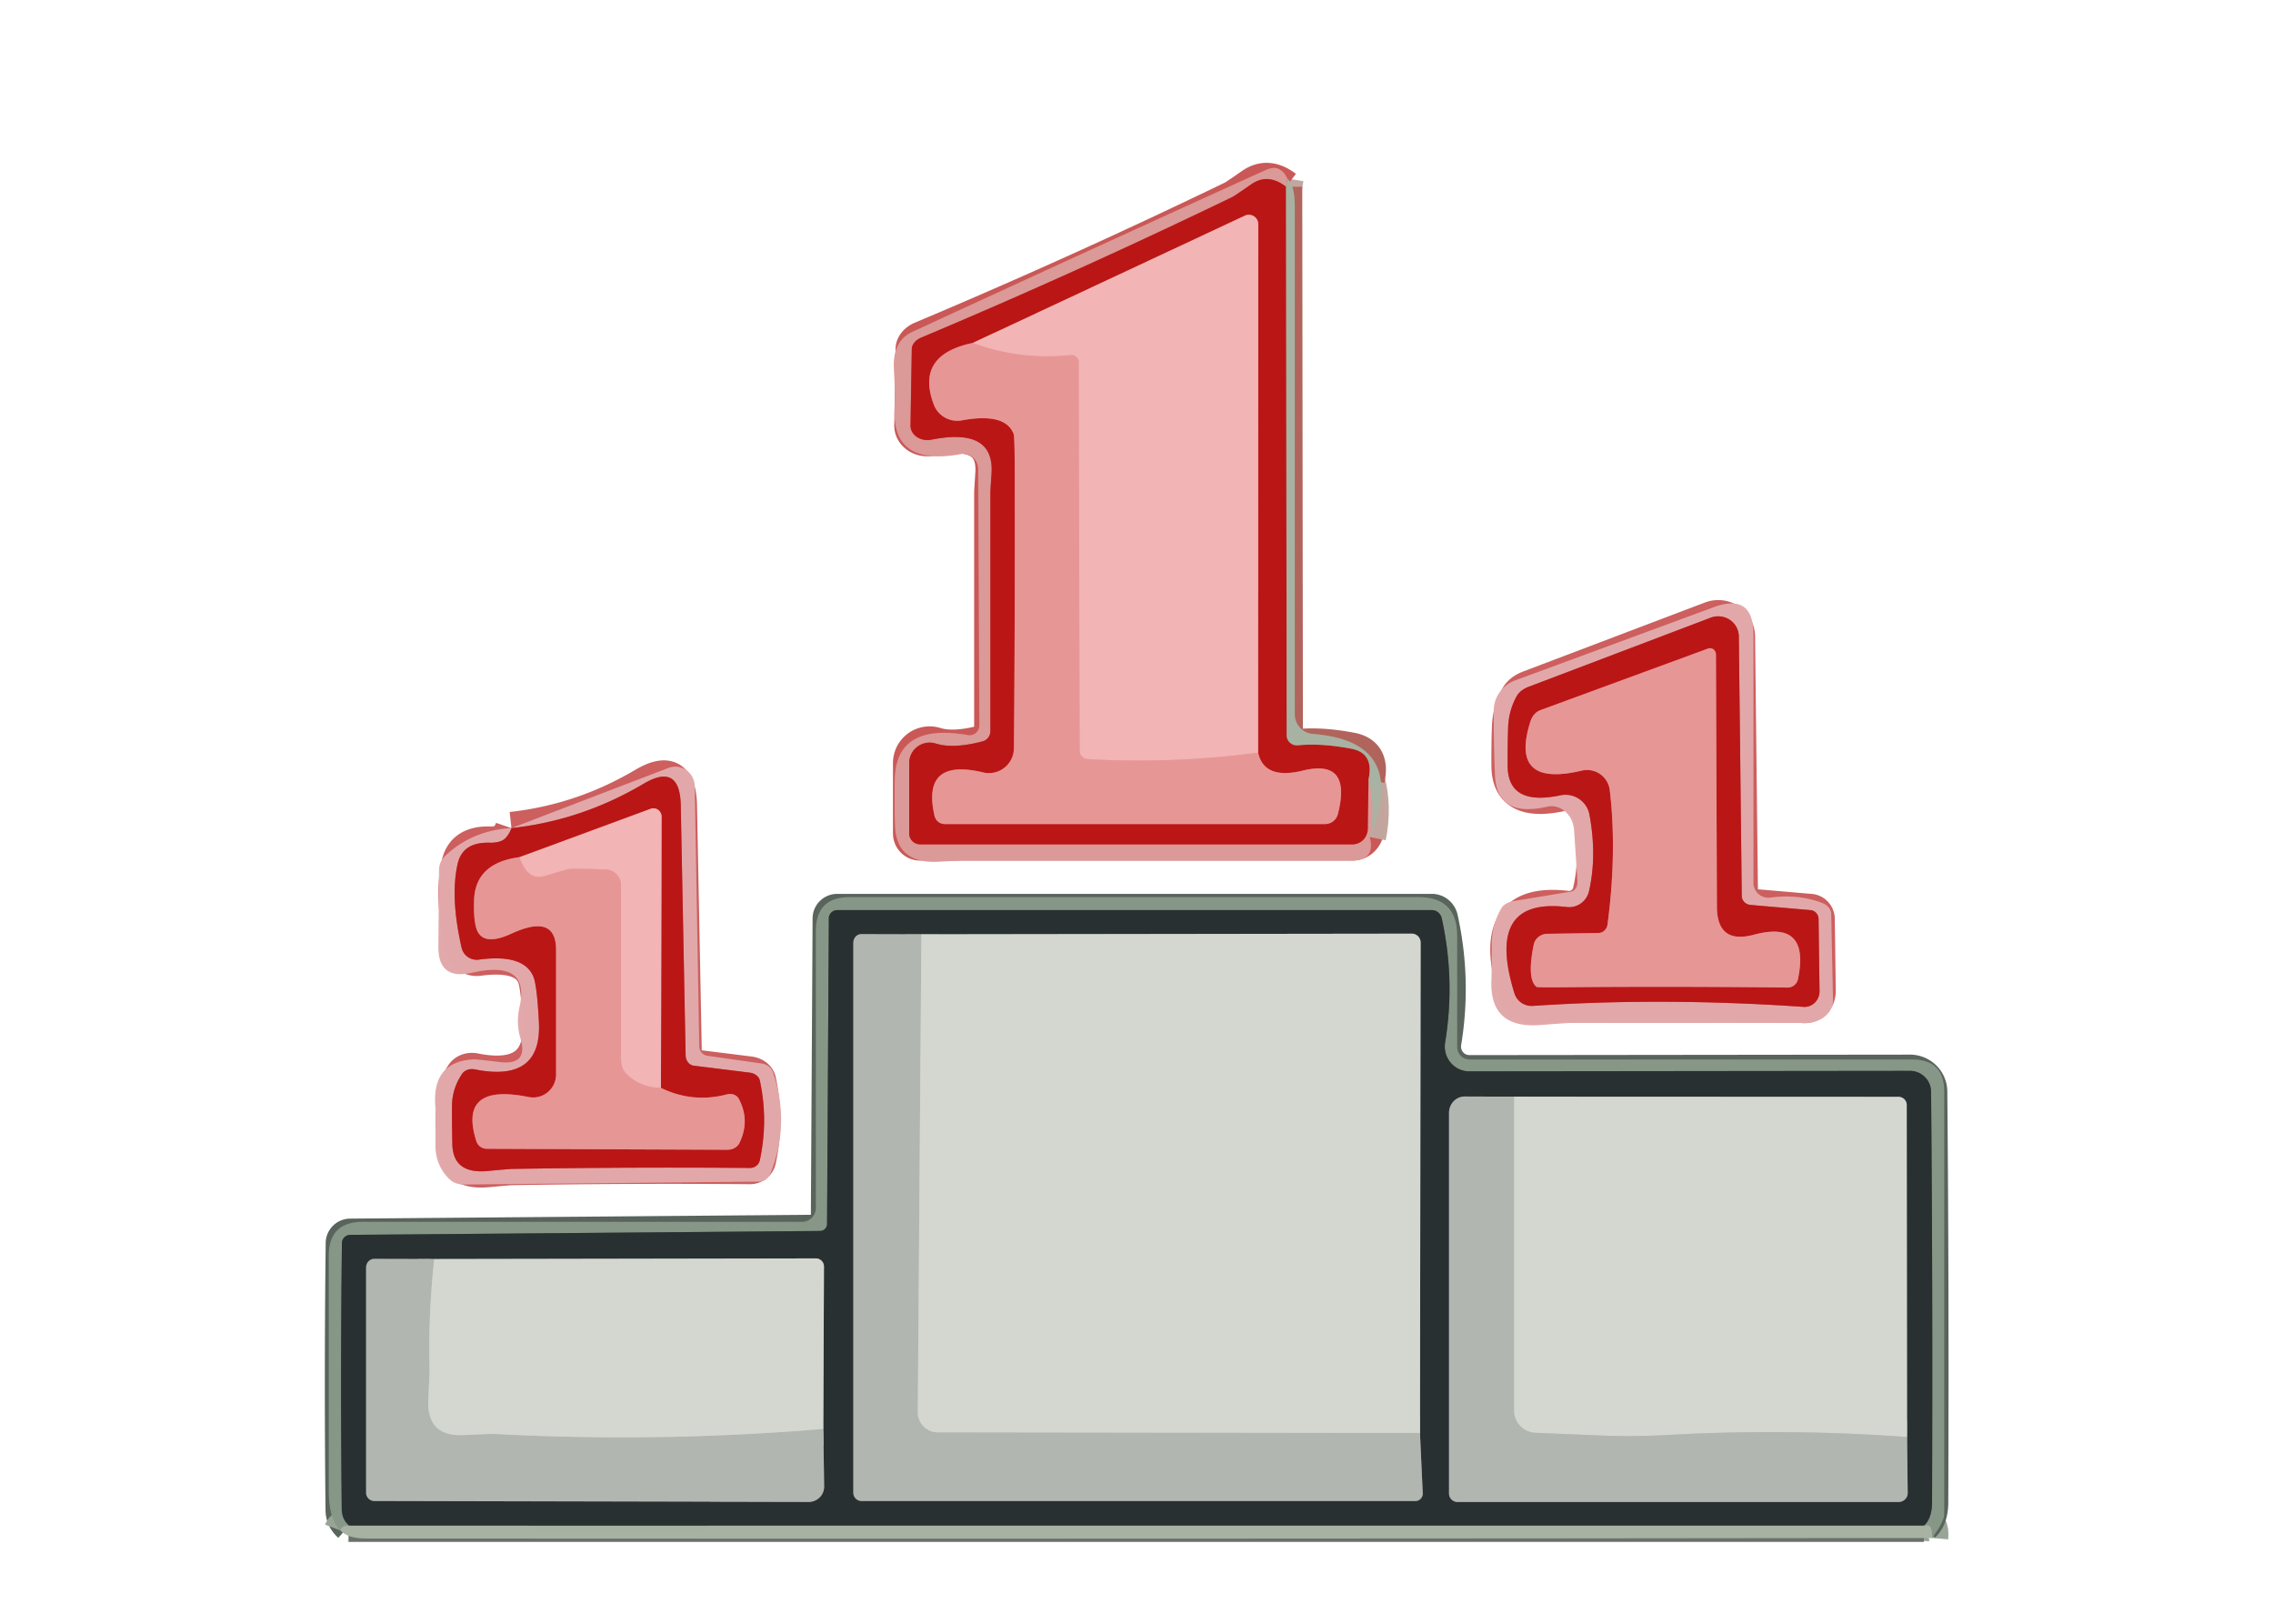<?xml version="1.0" encoding="UTF-8" standalone="no"?>
<!DOCTYPE svg PUBLIC "-//W3C//DTD SVG 1.1//EN" "http://www.w3.org/Graphics/SVG/1.1/DTD/svg11.dtd">
<svg xmlns="http://www.w3.org/2000/svg" version="1.1" viewBox="0 0 140 100">
<g stroke-width="2.00" fill="none" stroke-linecap="butt">
<path stroke="#c1a69e" stroke-opacity="0.992" vector-effect="non-scaling-stroke" d="
  M 79.29 11.00
  L 79.21 11.50"
/>
<path stroke="#ca5857" stroke-opacity="0.996" vector-effect="non-scaling-stroke" d="
  M 79.21 11.50
  Q 78.09 10.64 77.07 11.35
  Q 76.06 12.05 75.93 12.12
  Q 66.44 16.71 56.72 20.80
  A 0.93 0.68 -14.8 0 0 56.16 21.49
  L 56.08 26.20
  A 1.08 0.92 -5.9 0 0 57.36 27.08
  Q 61.27 26.30 61.07 29.18
  Q 61.00 30.25 61.00 30.34
  Q 61.00 37.79 61.00 45.03
  A 0.65 0.64 83.2 0 1 60.51 45.66
  Q 58.72 46.13 57.63 45.79
  A 1.26 1.26 -81.5 0 0 56.00 47.00
  L 56.00 51.33
  A 0.67 0.67 0.0 0 0 56.67 52.00
  L 83.30 52.00
  A 0.98 0.95 -89.7 0 0 84.25 51.03
  L 84.29 48.00"
/>
<path stroke="#c1a69e" stroke-opacity="0.992" vector-effect="non-scaling-stroke" d="
  M 84.29 48.00
  Q 84.75 49.69 84.37 51.55"
/>
<path stroke="#b1645c" stroke-opacity="0.996" vector-effect="non-scaling-stroke" d="
  M 79.21 11.50
  L 79.25 45.28
  A 0.63 0.62 -2.9 0 0 79.94 45.90
  Q 81.40 45.76 83.23 46.11
  Q 84.65 46.38 84.29 48.00"
/>
<path stroke="#cd5f5f" stroke-opacity="0.996" vector-effect="non-scaling-stroke" d="
  M 31.50 51.00
  Q 31.37 51.38 31.10 51.65
  A 1.41 0.70 11.1 0 1 30.19 51.90
  Q 28.50 51.84 28.19 53.19
  Q 27.72 55.25 28.43 58.36
  A 0.95 0.95 79.8 0 0 29.49 59.10
  Q 32.23 58.73 32.84 60.12
  Q 33.07 60.61 33.19 62.90
  Q 33.41 66.69 29.25 65.86
  A 0.81 0.69 20.7 0 0 28.45 66.15
  Q 27.86 67.04 27.84 68.06
  Q 27.83 68.76 27.86 70.44
  Q 27.89 72.31 30.00 72.12
  Q 31.41 71.99 31.51 71.99
  Q 38.85 71.87 46.18 71.93
  A 0.62 0.60 6.1 0 0 46.80 71.45
  Q 47.33 69.00 46.80 66.54
  A 0.76 0.59 0.0 0 0 46.18 66.06
  L 42.72 65.63
  A 0.66 0.57 -87.0 0 1 42.23 65.00
  L 41.93 49.58
  Q 41.87 46.95 39.64 48.27
  Q 35.82 50.53 31.50 51.00"
/>
<path stroke="#98a596" stroke-opacity="0.992" vector-effect="non-scaling-stroke" d="
  M 119.00 94.72
  Q 119.08 93.74 118.50 93.96"
/>
<path stroke="#58645c" stroke-opacity="0.996" vector-effect="non-scaling-stroke" d="
  M 118.50 93.96
  Q 119.00 93.51 119.00 92.50
  Q 119.05 79.41 118.94 67.23
  A 1.30 1.29 -0.2 0 0 117.64 65.95
  L 90.50 65.98
  A 1.53 1.51 -85.3 0 1 89.01 64.20
  Q 89.64 60.35 88.80 56.55
  A 0.64 0.62 83.6 0 0 88.19 56.05
  L 51.57 56.05
  A 0.52 0.51 0.0 0 0 51.05 56.56
  L 50.94 75.38
  A 0.43 0.43 -89.6 0 1 50.51 75.81
  L 21.57 76.05
  A 0.52 0.51 -0.6 0 0 21.06 76.56
  Q 20.96 84.78 21.05 93.00
  Q 21.06 93.57 21.50 93.96"
/>
<path stroke="#98a596" stroke-opacity="0.992" vector-effect="non-scaling-stroke" d="
  M 21.50 93.96
  Q 21.08 93.93 20.96 94.25"
/>
<path stroke="#68716a" stroke-opacity="0.996" vector-effect="non-scaling-stroke" d="
  M 118.50 93.96
  L 21.50 93.96"
/>
<path stroke="#d15656" vector-effect="non-scaling-stroke" d="
  M 59.92 21.12
  Q 56.35 21.86 57.52 24.93
  A 1.55 1.54 -15.7 0 0 59.24 25.89
  Q 61.92 25.40 62.43 26.72
  Q 62.50 26.89 62.50 29.29
  Q 62.52 38.06 62.45 46.09
  A 1.54 1.54 7.0 0 1 60.55 47.57
  Q 56.74 46.66 57.56 50.24
  A 0.65 0.64 83.9 0 0 58.19 50.75
  L 81.62 50.75
  A 0.81 0.81 -82.5 0 0 82.40 50.15
  Q 83.29 46.71 80.24 47.46
  Q 77.86 48.04 77.49 46.35"
/>
<path stroke="#d66565" vector-effect="non-scaling-stroke" d="
  M 77.49 46.35
  L 77.50 13.81
  A 0.58 0.58 77.7 0 0 76.68 13.28
  L 59.92 21.12"
/>
<path stroke="#eda5a5" vector-effect="non-scaling-stroke" d="
  M 77.49 46.35
  Q 72.25 47.05 66.98 46.75
  A 0.52 0.51 -88.2 0 1 66.50 46.23
  L 66.44 22.31
  A 0.46 0.44 -2.9 0 0 65.93 21.87
  Q 62.80 22.19 59.92 21.12"
/>
<path stroke="#cd5f5f" stroke-opacity="0.996" vector-effect="non-scaling-stroke" d="
  M 97.87 54.89
  A 1.26 1.26 9.9 0 1 96.49 55.86
  Q 91.44 55.26 93.28 61.18
  A 1.12 1.10 -10.6 0 0 94.42 61.95
  Q 102.38 61.41 111.09 62.01
  A 0.96 0.92 -88.6 0 0 112.07 61.04
  L 112.01 56.60
  A 0.56 0.54 -88.3 0 0 111.51 56.05
  L 107.81 55.73
  A 0.59 0.55 2.4 0 1 107.28 55.19
  L 107.10 39.19
  A 1.28 1.26 -10.9 0 0 105.37 38.04
  L 94.17 42.29
  A 1.52 1.00 -4.6 0 0 93.42 42.87
  Q 92.92 43.77 92.89 44.80
  Q 92.85 45.93 92.86 47.19
  Q 92.89 49.66 96.11 48.98
  A 1.50 1.50 78.8 0 1 97.90 50.18
  Q 98.37 52.71 97.87 54.89"
/>
<path stroke="#d15656" vector-effect="non-scaling-stroke" d="
  M 98.44 57.46
  L 95.30 57.51
  A 0.87 0.83 5.4 0 0 94.47 58.16
  Q 94.03 60.30 94.64 60.78
  Q 94.69 60.82 96.52 60.80
  Q 103.13 60.74 110.11 60.82
  A 0.65 0.64 -83.9 0 0 110.74 60.31
  Q 111.51 56.62 108.01 57.57
  Q 105.75 58.17 105.75 55.82
  L 105.69 40.31
  A 0.38 0.36 80.8 0 0 105.21 39.94
  L 94.89 43.73
  A 1.12 0.94 -87.8 0 0 94.27 44.41
  Q 92.94 48.53 97.42 47.46
  A 1.41 1.41 -10.2 0 1 99.15 48.66
  Q 99.60 52.49 99.01 56.94
  A 0.60 0.57 -86.0 0 1 98.44 57.46"
/>
<path stroke="#d15656" vector-effect="non-scaling-stroke" d="
  M 32.00 52.79
  Q 29.30 53.14 29.20 55.40
  Q 29.16 56.51 29.32 57.11
  Q 29.65 58.35 31.50 57.50
  Q 34.25 56.23 34.25 58.50
  L 34.25 66.17
  A 1.42 1.41 -84.2 0 1 32.55 67.56
  Q 28.19 66.68 29.34 70.28
  A 0.68 0.66 -8.0 0 0 29.99 70.75
  L 44.80 70.81
  A 0.86 0.73 10.5 0 0 45.55 70.38
  Q 46.21 69.01 45.51 67.68
  A 0.67 0.59 -20.5 0 0 44.77 67.40
  Q 42.67 67.95 40.71 67.00"
/>
<path stroke="#d66565" vector-effect="non-scaling-stroke" d="
  M 40.71 67.00
  L 40.75 50.29
  A 0.51 0.50 80.0 0 0 40.08 49.81
  L 32.00 52.79"
/>
<path stroke="#eda5a5" vector-effect="non-scaling-stroke" d="
  M 40.71 67.00
  Q 39.41 66.97 38.58 66.13
  A 1.33 1.01 -73.3 0 1 38.25 65.25
  L 38.25 54.51
  A 0.97 0.96 1.6 0 0 37.33 53.55
  Q 36.00 53.49 35.13 53.51
  Q 34.96 53.52 33.59 53.94
  Q 32.50 54.29 32.00 52.79"
/>
<path stroke="#7e8480" vector-effect="non-scaling-stroke" d="
  M 87.46 88.25
  L 87.50 58.05
  A 0.55 0.55 0.0 0 0 86.95 57.50
  L 56.75 57.54"
/>
<path stroke="#6e7371" vector-effect="non-scaling-stroke" d="
  M 56.75 57.54
  L 53.05 57.53
  A 0.53 0.49 90.0 0 0 52.56 58.06
  L 52.56 91.93
  A 0.51 0.50 90.0 0 0 53.06 92.44
  L 87.18 92.44
  A 0.46 0.45 88.2 0 0 87.63 91.95
  L 87.46 88.25"
/>
<path stroke="#c3c7c0" vector-effect="non-scaling-stroke" d="
  M 56.75 57.54
  L 56.53 86.97
  A 1.23 1.23 -89.9 0 0 57.75 88.21
  L 87.46 88.25"
/>
<path stroke="#6e7371" vector-effect="non-scaling-stroke" d="
  M 93.25 67.54
  L 90.22 67.53
  A 1.00 0.97 -90.0 0 0 89.25 68.53
  L 89.25 91.98
  A 0.52 0.52 0.0 0 0 89.77 92.50
  L 116.94 92.50
  A 0.56 0.55 0.0 0 0 117.50 91.95
  L 117.46 88.50"
/>
<path stroke="#7e8480" vector-effect="non-scaling-stroke" d="
  M 117.46 88.50
  L 117.44 68.05
  A 0.51 0.50 0.6 0 0 116.94 67.55
  L 93.25 67.54"
/>
<path stroke="#c3c7c0" vector-effect="non-scaling-stroke" d="
  M 117.46 88.50
  Q 110.13 87.97 102.81 88.37
  Q 100.56 88.49 98.69 88.41
  Q 96.67 88.33 94.57 88.24
  A 1.37 1.37 1.1 0 1 93.25 86.87
  L 93.25 67.54"
/>
<path stroke="#7e8480" vector-effect="non-scaling-stroke" d="
  M 50.71 88.00
  L 50.75 78.00
  A 0.50 0.50 0.0 0 0 50.25 77.50
  L 26.75 77.54"
/>
<path stroke="#6e7371" vector-effect="non-scaling-stroke" d="
  M 26.75 77.54
  L 23.05 77.53
  A 0.53 0.50 -90.0 0 0 22.55 78.06
  L 22.55 91.93
  A 0.51 0.51 -0.4 0 0 23.06 92.44
  L 49.80 92.50
  A 0.96 0.94 -0.3 0 0 50.76 91.55
  L 50.71 88.00"
/>
<path stroke="#c3c7c0" vector-effect="non-scaling-stroke" d="
  M 26.75 77.54
  Q 26.37 80.92 26.46 84.31
  Q 26.47 84.40 26.38 86.17
  Q 26.27 88.48 28.53 88.38
  Q 30.35 88.30 30.47 88.31
  Q 40.60 88.85 50.71 88.00"
/>
<path stroke="#293031" vector-effect="non-scaling-stroke" d="
  M 42.90 93.11
  A 0.36 0.36 0.0 0 0 42.54 92.75
  L 33.64 92.75
  A 0.36 0.36 0.0 0 0 33.28 93.11
  L 33.28 93.13
  A 0.36 0.36 0.0 0 0 33.64 93.49
  L 42.54 93.49
  A 0.36 0.36 0.0 0 0 42.90 93.13
  L 42.90 93.11"
/>
</g>
<path fill="#db9a98" fill-opacity="0.988" d="
  M 79.29 11.00
  L 79.21 11.50
  Q 78.09 10.64 77.07 11.35
  Q 76.06 12.05 75.93 12.12
  Q 66.44 16.71 56.72 20.80
  A 0.93 0.68 -14.8 0 0 56.16 21.49
  L 56.08 26.20
  A 1.08 0.92 -5.9 0 0 57.36 27.08
  Q 61.27 26.30 61.07 29.18
  Q 61.00 30.25 61.00 30.34
  Q 61.00 37.79 61.00 45.03
  A 0.65 0.64 83.2 0 1 60.51 45.66
  Q 58.72 46.13 57.63 45.79
  A 1.26 1.26 -81.5 0 0 56.00 47.00
  L 56.00 51.33
  A 0.67 0.67 0.0 0 0 56.67 52.00
  L 83.30 52.00
  A 0.98 0.95 -89.7 0 0 84.25 51.03
  L 84.29 48.00
  Q 84.75 49.69 84.37 51.55
  Q 84.74 53.00 83.25 53.00
  Q 71.21 53.00 59.18 53.00
  Q 59.09 53.00 57.83 53.07
  Q 55.27 53.22 55.13 50.96
  Q 55.09 50.18 55.11 48.04
  Q 55.16 44.49 59.62 45.27
  A 0.60 0.60 4.9 0 0 60.32 44.68
  L 60.25 28.88
  A 0.93 0.91 84.5 0 0 59.17 27.97
  Q 54.96 28.74 55.10 25.22
  Q 55.14 24.15 55.06 22.79
  Q 54.94 21.01 56.19 20.44
  Q 67.05 15.42 77.94 10.48
  Q 78.41 10.27 78.70 10.38
  Q 79.09 10.53 79.29 11.00
  Z"
/>
<path fill="#ba1616" d="
  M 79.21 11.50
  L 79.25 45.28
  A 0.63 0.62 -2.9 0 0 79.94 45.90
  Q 81.40 45.76 83.23 46.11
  Q 84.65 46.38 84.29 48.00
  L 84.25 51.03
  A 0.98 0.95 -89.7 0 1 83.30 52.00
  L 56.67 52.00
  A 0.67 0.67 0.0 0 1 56.00 51.33
  L 56.00 47.00
  A 1.26 1.26 -81.5 0 1 57.63 45.79
  Q 58.72 46.13 60.51 45.66
  A 0.65 0.64 83.2 0 0 61.00 45.03
  Q 61.00 37.79 61.00 30.34
  Q 61.00 30.25 61.07 29.18
  Q 61.27 26.30 57.36 27.08
  A 1.08 0.92 -5.9 0 1 56.08 26.20
  L 56.16 21.49
  A 0.93 0.68 -14.8 0 1 56.72 20.80
  Q 66.44 16.71 75.93 12.12
  Q 76.06 12.05 77.07 11.35
  Q 78.09 10.64 79.21 11.50
  Z
  M 59.92 21.12
  Q 56.35 21.86 57.52 24.93
  A 1.55 1.54 -15.7 0 0 59.24 25.89
  Q 61.92 25.40 62.43 26.72
  Q 62.50 26.89 62.50 29.29
  Q 62.52 38.06 62.45 46.09
  A 1.54 1.54 7.0 0 1 60.55 47.57
  Q 56.74 46.66 57.56 50.24
  A 0.65 0.64 83.9 0 0 58.19 50.75
  L 81.62 50.75
  A 0.81 0.81 -82.5 0 0 82.40 50.15
  Q 83.29 46.71 80.24 47.46
  Q 77.86 48.04 77.49 46.35
  L 77.50 13.81
  A 0.58 0.58 77.7 0 0 76.68 13.28
  L 59.92 21.12
  Z"
/>
<path fill="#a8b2a3" fill-opacity="0.992" d="
  M 79.29 11.00
  Q 79.75 11.37 79.75 12.75
  Q 79.75 28.75 79.75 43.99
  A 1.22 1.21 2.3 0 0 80.87 45.20
  Q 86.80 45.66 84.37 51.55
  Q 84.75 49.69 84.29 48.00
  Q 84.65 46.38 83.23 46.11
  Q 81.40 45.76 79.94 45.90
  A 0.63 0.62 -2.9 0 1 79.25 45.28
  L 79.21 11.50
  L 79.29 11.00
  Z"
/>
<path fill="#f2b4b4" d="
  M 77.49 46.35
  Q 72.25 47.05 66.98 46.75
  A 0.52 0.51 -88.2 0 1 66.50 46.23
  L 66.44 22.31
  A 0.46 0.44 -2.9 0 0 65.93 21.87
  Q 62.80 22.19 59.92 21.12
  L 76.68 13.28
  A 0.58 0.58 77.7 0 1 77.50 13.81
  L 77.49 46.35
  Z"
/>
<path fill="#e79696" d="
  M 59.92 21.12
  Q 62.80 22.19 65.93 21.87
  A 0.46 0.44 -2.9 0 1 66.44 22.31
  L 66.50 46.23
  A 0.52 0.51 -88.2 0 0 66.98 46.75
  Q 72.25 47.05 77.49 46.35
  Q 77.86 48.04 80.24 47.46
  Q 83.29 46.71 82.40 50.15
  A 0.81 0.81 -82.5 0 1 81.62 50.75
  L 58.19 50.75
  A 0.65 0.64 83.9 0 1 57.56 50.24
  Q 56.74 46.66 60.55 47.57
  A 1.54 1.54 7.0 0 0 62.45 46.09
  Q 62.52 38.06 62.50 29.29
  Q 62.50 26.89 62.43 26.72
  Q 61.92 25.40 59.24 25.89
  A 1.55 1.54 -15.7 0 1 57.52 24.93
  Q 56.35 21.86 59.92 21.12
  Z"
/>
<path fill="#e1a8a9" fill-opacity="0.992" d="
  M 97.16 54.27
  L 96.95 51.12
  A 1.53 1.34 82.2 0 0 95.30 49.68
  Q 92.20 50.39 92.08 47.75
  Q 92.00 45.87 92.00 43.77
  A 2.03 1.98 -10.4 0 1 93.33 41.90
  L 105.54 37.40
  Q 108.00 36.49 108.00 39.07
  L 108.00 54.38
  A 0.92 0.91 -3.6 0 0 109.03 55.28
  Q 110.79 55.05 112.23 55.61
  A 0.87 0.68 12.4 0 1 112.79 56.29
  L 112.90 61.59
  A 1.68 1.38 -0.5 0 1 111.21 63.00
  Q 103.75 63.00 96.69 63.00
  Q 96.56 63.00 94.82 63.13
  Q 91.73 63.35 91.86 60.35
  Q 91.88 60.08 91.88 58.13
  Q 91.89 56.93 92.48 55.92
  A 1.18 0.68 0.7 0 1 93.25 55.49
  L 96.77 54.91
  A 0.64 0.47 84.7 0 0 97.16 54.27
  Z
  M 97.87 54.89
  A 1.26 1.26 9.9 0 1 96.49 55.86
  Q 91.44 55.26 93.28 61.18
  A 1.12 1.10 -10.6 0 0 94.42 61.95
  Q 102.38 61.41 111.09 62.01
  A 0.96 0.92 -88.6 0 0 112.07 61.04
  L 112.01 56.60
  A 0.56 0.54 -88.3 0 0 111.51 56.05
  L 107.81 55.73
  A 0.59 0.55 2.4 0 1 107.28 55.19
  L 107.10 39.19
  A 1.28 1.26 -10.9 0 0 105.37 38.04
  L 94.17 42.29
  A 1.52 1.00 -4.6 0 0 93.42 42.87
  Q 92.92 43.77 92.89 44.80
  Q 92.85 45.93 92.86 47.19
  Q 92.89 49.66 96.11 48.98
  A 1.50 1.50 78.8 0 1 97.90 50.18
  Q 98.37 52.71 97.87 54.89
  Z"
/>
<path fill="#ba1616" d="
  M 97.87 54.89
  Q 98.37 52.71 97.90 50.18
  A 1.50 1.50 78.8 0 0 96.11 48.98
  Q 92.89 49.66 92.86 47.19
  Q 92.85 45.93 92.89 44.80
  Q 92.92 43.77 93.42 42.87
  A 1.52 1.00 -4.6 0 1 94.17 42.29
  L 105.37 38.04
  A 1.28 1.26 -10.9 0 1 107.10 39.19
  L 107.28 55.19
  A 0.59 0.55 2.4 0 0 107.81 55.73
  L 111.51 56.05
  A 0.56 0.54 -88.3 0 1 112.01 56.60
  L 112.07 61.04
  A 0.96 0.92 -88.6 0 1 111.09 62.01
  Q 102.38 61.41 94.42 61.95
  A 1.12 1.10 -10.6 0 1 93.28 61.18
  Q 91.44 55.26 96.49 55.86
  A 1.26 1.26 9.9 0 0 97.87 54.89
  Z
  M 98.44 57.46
  L 95.30 57.51
  A 0.87 0.83 5.4 0 0 94.47 58.16
  Q 94.03 60.30 94.64 60.78
  Q 94.69 60.82 96.52 60.80
  Q 103.13 60.74 110.11 60.82
  A 0.65 0.64 -83.9 0 0 110.74 60.31
  Q 111.51 56.62 108.01 57.57
  Q 105.75 58.17 105.75 55.82
  L 105.69 40.31
  A 0.38 0.36 80.8 0 0 105.21 39.94
  L 94.89 43.73
  A 1.12 0.94 -87.8 0 0 94.27 44.41
  Q 92.94 48.53 97.42 47.46
  A 1.41 1.41 -10.2 0 1 99.15 48.66
  Q 99.60 52.49 99.01 56.94
  A 0.60 0.57 -86.0 0 1 98.44 57.46
  Z"
/>
<path fill="#e79696" d="
  M 99.01 56.94
  Q 99.60 52.49 99.15 48.66
  A 1.41 1.41 -10.2 0 0 97.42 47.46
  Q 92.94 48.53 94.27 44.41
  A 1.12 0.94 -87.8 0 1 94.89 43.73
  L 105.21 39.94
  A 0.38 0.36 80.8 0 1 105.69 40.31
  L 105.75 55.82
  Q 105.75 58.17 108.01 57.57
  Q 111.51 56.62 110.74 60.31
  A 0.65 0.64 -83.9 0 1 110.11 60.82
  Q 103.13 60.74 96.52 60.80
  Q 94.69 60.82 94.64 60.78
  Q 94.03 60.30 94.47 58.16
  A 0.87 0.83 5.4 0 1 95.30 57.51
  L 98.44 57.46
  A 0.60 0.57 -86.0 0 0 99.01 56.94
  Z"
/>
<path fill="#e1a8a9" fill-opacity="0.992" d="
  M 31.50 51.00
  Q 31.37 51.38 31.10 51.65
  A 1.41 0.70 11.1 0 1 30.19 51.90
  Q 28.50 51.84 28.19 53.19
  Q 27.72 55.25 28.43 58.36
  A 0.95 0.95 79.8 0 0 29.49 59.10
  Q 32.23 58.73 32.84 60.12
  Q 33.07 60.61 33.19 62.90
  Q 33.41 66.69 29.25 65.86
  A 0.81 0.69 20.7 0 0 28.45 66.15
  Q 27.86 67.04 27.84 68.06
  Q 27.83 68.76 27.86 70.44
  Q 27.89 72.31 30.00 72.12
  Q 31.41 71.99 31.51 71.99
  Q 38.85 71.87 46.18 71.93
  A 0.62 0.60 6.1 0 0 46.80 71.45
  Q 47.33 69.00 46.80 66.54
  A 0.76 0.59 0.0 0 0 46.18 66.06
  L 42.72 65.63
  A 0.66 0.57 -87.0 0 1 42.23 65.00
  L 41.93 49.58
  Q 41.87 46.95 39.64 48.27
  Q 35.82 50.53 31.50 51.00
  L 41.18 47.29
  A 1.21 1.19 79.3 0 1 42.79 48.41
  L 43.07 64.45
  A 0.59 0.57 -86.6 0 0 43.56 65.02
  L 46.93 65.50
  A 0.88 0.79 -3.9 0 1 47.61 66.03
  Q 48.69 69.20 47.45 72.28
  A 0.77 0.73 -78.8 0 1 46.76 72.77
  L 28.57 72.95
  A 1.31 1.14 -20.6 0 1 27.68 72.62
  Q 26.77 71.73 26.82 70.38
  Q 26.87 68.82 26.81 68.11
  Q 26.60 65.38 29.18 65.24
  Q 29.28 65.23 30.80 65.41
  Q 32.55 65.61 32.06 63.96
  Q 31.77 62.99 32.00 62.01
  Q 32.66 59.09 29.06 59.91
  Q 26.98 60.38 27.00 58.29
  L 27.04 53.57
  A 1.22 1.17 70.2 0 1 27.42 52.71
  Q 29.09 51.13 31.50 51.00
  Z"
/>
<path fill="#ba1616" d="
  M 31.50 51.00
  Q 35.82 50.53 39.64 48.27
  Q 41.87 46.95 41.93 49.58
  L 42.23 65.00
  A 0.66 0.57 -87.0 0 0 42.72 65.63
  L 46.18 66.06
  A 0.76 0.59 0.0 0 1 46.80 66.54
  Q 47.33 69.00 46.80 71.45
  A 0.62 0.60 6.1 0 1 46.18 71.93
  Q 38.85 71.87 31.51 71.99
  Q 31.41 71.99 30.00 72.12
  Q 27.89 72.31 27.86 70.44
  Q 27.83 68.76 27.84 68.06
  Q 27.86 67.04 28.45 66.15
  A 0.81 0.69 20.7 0 1 29.25 65.86
  Q 33.41 66.69 33.19 62.90
  Q 33.07 60.61 32.84 60.12
  Q 32.23 58.73 29.49 59.10
  A 0.95 0.95 79.8 0 1 28.43 58.36
  Q 27.72 55.25 28.19 53.19
  Q 28.50 51.84 30.19 51.90
  A 1.41 0.70 11.1 0 0 31.10 51.65
  Q 31.37 51.38 31.50 51.00
  Z
  M 32.00 52.79
  Q 29.30 53.14 29.20 55.40
  Q 29.16 56.51 29.32 57.11
  Q 29.65 58.35 31.50 57.50
  Q 34.25 56.23 34.25 58.50
  L 34.25 66.17
  A 1.42 1.41 -84.2 0 1 32.55 67.56
  Q 28.19 66.68 29.34 70.28
  A 0.68 0.66 -8.0 0 0 29.99 70.75
  L 44.80 70.81
  A 0.86 0.73 10.5 0 0 45.55 70.38
  Q 46.21 69.01 45.51 67.68
  A 0.67 0.59 -20.5 0 0 44.77 67.40
  Q 42.67 67.95 40.71 67.00
  L 40.75 50.29
  A 0.51 0.50 80.0 0 0 40.08 49.81
  L 32.00 52.79
  Z"
/>
<path fill="#f2b4b4" d="
  M 40.71 67.00
  Q 39.41 66.97 38.58 66.13
  A 1.33 1.01 -73.3 0 1 38.25 65.25
  L 38.25 54.51
  A 0.97 0.96 1.6 0 0 37.33 53.55
  Q 36.00 53.49 35.13 53.51
  Q 34.96 53.52 33.59 53.94
  Q 32.50 54.29 32.00 52.79
  L 40.08 49.81
  A 0.51 0.50 80.0 0 1 40.75 50.29
  L 40.71 67.00
  Z"
/>
<path fill="#e79696" d="
  M 32.00 52.79
  Q 32.50 54.29 33.59 53.94
  Q 34.96 53.52 35.13 53.51
  Q 36.00 53.49 37.33 53.55
  A 0.97 0.96 1.6 0 1 38.25 54.51
  L 38.25 65.25
  A 1.33 1.01 -73.3 0 0 38.58 66.13
  Q 39.41 66.97 40.71 67.00
  Q 42.67 67.95 44.77 67.40
  A 0.67 0.59 -20.5 0 1 45.51 67.68
  Q 46.21 69.01 45.55 70.38
  A 0.86 0.73 10.5 0 1 44.80 70.81
  L 29.99 70.75
  A 0.68 0.66 -8.0 0 1 29.34 70.28
  Q 28.19 66.68 32.55 67.56
  A 1.42 1.41 -84.2 0 0 34.25 66.17
  L 34.25 58.50
  Q 34.25 56.23 31.50 57.50
  Q 29.65 58.35 29.32 57.11
  Q 29.16 56.51 29.20 55.40
  Q 29.30 53.14 32.00 52.79
  Z"
/>
<path fill="#889888" fill-opacity="0.988" d="
  M 119.00 94.72
  Q 119.08 93.74 118.50 93.96
  Q 119.00 93.51 119.00 92.50
  Q 119.05 79.41 118.94 67.23
  A 1.30 1.29 -0.2 0 0 117.64 65.95
  L 90.50 65.98
  A 1.53 1.51 -85.3 0 1 89.01 64.20
  Q 89.64 60.35 88.80 56.55
  A 0.64 0.62 83.6 0 0 88.19 56.05
  L 51.57 56.05
  A 0.52 0.51 0.0 0 0 51.05 56.56
  L 50.94 75.38
  A 0.43 0.43 -89.6 0 1 50.51 75.81
  L 21.57 76.05
  A 0.52 0.51 -0.6 0 0 21.06 76.56
  Q 20.96 84.78 21.05 93.00
  Q 21.06 93.57 21.50 93.96
  Q 21.08 93.93 20.96 94.25
  Q 20.25 93.60 20.25 91.75
  Q 20.25 84.75 20.25 77.34
  Q 20.25 75.25 22.34 75.25
  L 49.40 75.25
  A 0.85 0.85 0.0 0 0 50.25 74.40
  L 50.25 57.34
  Q 50.25 55.25 52.34 55.25
  L 87.36 55.25
  Q 89.75 55.25 89.75 57.64
  L 89.75 64.48
  A 0.77 0.77 0.0 0 0 90.52 65.25
  L 117.77 65.25
  Q 119.75 65.25 119.75 67.23
  Q 119.75 80.25 119.75 93.25
  Q 119.75 93.70 119.00 94.72
  Z"
/>
<path fill="#293031" d="
  M 118.50 93.96
  L 21.50 93.96
  Q 21.06 93.57 21.05 93.00
  Q 20.96 84.78 21.06 76.56
  A 0.52 0.51 -0.6 0 1 21.57 76.05
  L 50.51 75.81
  A 0.43 0.43 -89.6 0 0 50.94 75.38
  L 51.05 56.56
  A 0.52 0.51 -0.0 0 1 51.57 56.05
  L 88.19 56.05
  A 0.64 0.62 83.6 0 1 88.80 56.55
  Q 89.64 60.35 89.01 64.20
  A 1.53 1.51 -85.3 0 0 90.50 65.98
  L 117.64 65.95
  A 1.30 1.29 -0.2 0 1 118.94 67.23
  Q 119.05 79.41 119.00 92.50
  Q 119.00 93.51 118.50 93.96
  Z
  M 87.46 88.25
  L 87.50 58.05
  A 0.55 0.55 0.0 0 0 86.95 57.50
  L 56.75 57.54
  L 53.05 57.53
  A 0.53 0.49 90.0 0 0 52.56 58.06
  L 52.56 91.93
  A 0.51 0.50 90.0 0 0 53.06 92.44
  L 87.18 92.44
  A 0.46 0.45 88.2 0 0 87.63 91.95
  L 87.46 88.25
  Z
  M 93.25 67.54
  L 90.22 67.53
  A 1.00 0.97 -90.0 0 0 89.25 68.53
  L 89.25 91.98
  A 0.52 0.52 0.0 0 0 89.77 92.50
  L 116.94 92.50
  A 0.56 0.55 0.0 0 0 117.50 91.95
  L 117.46 88.50
  L 117.44 68.05
  A 0.51 0.50 0.6 0 0 116.94 67.55
  L 93.25 67.54
  Z
  M 50.71 88.00
  L 50.75 78.00
  A 0.50 0.50 0.0 0 0 50.25 77.50
  L 26.75 77.54
  L 23.05 77.53
  A 0.53 0.50 -90.0 0 0 22.55 78.06
  L 22.55 91.93
  A 0.51 0.51 -0.4 0 0 23.06 92.44
  L 49.80 92.50
  A 0.96 0.94 -0.3 0 0 50.76 91.55
  L 50.71 88.00
  Z
  M 42.90 93.11
  A 0.36 0.36 0.0 0 0 42.54 92.75
  L 33.64 92.75
  A 0.36 0.36 0.0 0 0 33.28 93.11
  L 33.28 93.13
  A 0.36 0.36 0.0 0 0 33.64 93.49
  L 42.54 93.49
  A 0.36 0.36 0.0 0 0 42.90 93.13
  L 42.90 93.11
  Z"
/>
<path fill="#b2b6b1" d="
  M 56.75 57.54
  L 56.53 86.97
  A 1.23 1.23 -89.9 0 0 57.75 88.21
  L 87.46 88.25
  L 87.63 91.95
  A 0.46 0.45 88.2 0 1 87.18 92.44
  L 53.06 92.44
  A 0.51 0.50 90.0 0 1 52.56 91.93
  L 52.56 58.06
  A 0.53 0.49 -90.0 0 1 53.05 57.53
  L 56.75 57.54
  Z"
/>
<path fill="#d3d7cf" d="
  M 56.75 57.54
  L 86.95 57.50
  A 0.55 0.55 0.0 0 1 87.50 58.05
  L 87.46 88.25
  L 57.75 88.21
  A 1.23 1.23 85.3 0 1 56.53 86.97
  L 56.75 57.54
  Z"
/>
<path fill="#d3d7cf" d="
  M 117.46 88.50
  Q 110.13 87.97 102.81 88.37
  Q 100.56 88.49 98.69 88.41
  Q 96.67 88.33 94.57 88.24
  A 1.37 1.37 1.1 0 1 93.25 86.87
  L 93.25 67.54
  L 116.94 67.55
  A 0.51 0.50 0.6 0 1 117.44 68.05
  L 117.46 88.50
  Z"
/>
<path fill="#b2b6b1" d="
  M 93.25 67.54
  L 93.25 86.87
  A 1.37 1.37 1.1 0 0 94.57 88.24
  Q 96.67 88.33 98.69 88.41
  Q 100.56 88.49 102.81 88.37
  Q 110.13 87.97 117.46 88.50
  L 117.50 91.95
  A 0.56 0.55 -0.0 0 1 116.94 92.50
  L 89.77 92.50
  A 0.52 0.52 0.0 0 1 89.25 91.98
  L 89.25 68.53
  A 1.00 0.97 -90.0 0 1 90.22 67.53
  L 93.25 67.54
  Z"
/>
<path fill="#b2b6b1" d="
  M 26.75 77.54
  Q 26.37 80.92 26.46 84.31
  Q 26.47 84.40 26.38 86.17
  Q 26.27 88.48 28.53 88.38
  Q 30.35 88.30 30.47 88.31
  Q 40.60 88.85 50.71 88.00
  L 50.76 91.55
  A 0.96 0.94 -0.3 0 1 49.80 92.50
  L 23.06 92.44
  A 0.51 0.51 -1.3 0 1 22.55 91.93
  L 22.55 78.06
  A 0.53 0.50 -90.0 0 1 23.05 77.53
  L 26.75 77.54
  Z"
/>
<path fill="#d3d7cf" d="
  M 26.75 77.54
  L 50.25 77.50
  A 0.50 0.50 0.0 0 1 50.75 78.00
  L 50.71 88.00
  Q 40.60 88.85 30.47 88.31
  Q 30.35 88.30 28.53 88.38
  Q 26.27 88.48 26.38 86.17
  Q 26.47 84.40 26.46 84.31
  Q 26.37 80.92 26.75 77.54
  Z"
/>
<rect fill="#293031" x="33.28" y="92.75" width="9.62" height="0.74" rx="0.36"/>
<path fill="#a8b2a3" fill-opacity="0.992" d="
  M 118.50 93.96
  Q 119.08 93.74 119.00 94.72
  Q 70.75 94.78 22.50 94.75
  Q 21.43 94.75 20.96 94.25
  Q 21.08 93.93 21.50 93.96
  L 118.50 93.96
  Z"
/>
</svg>
